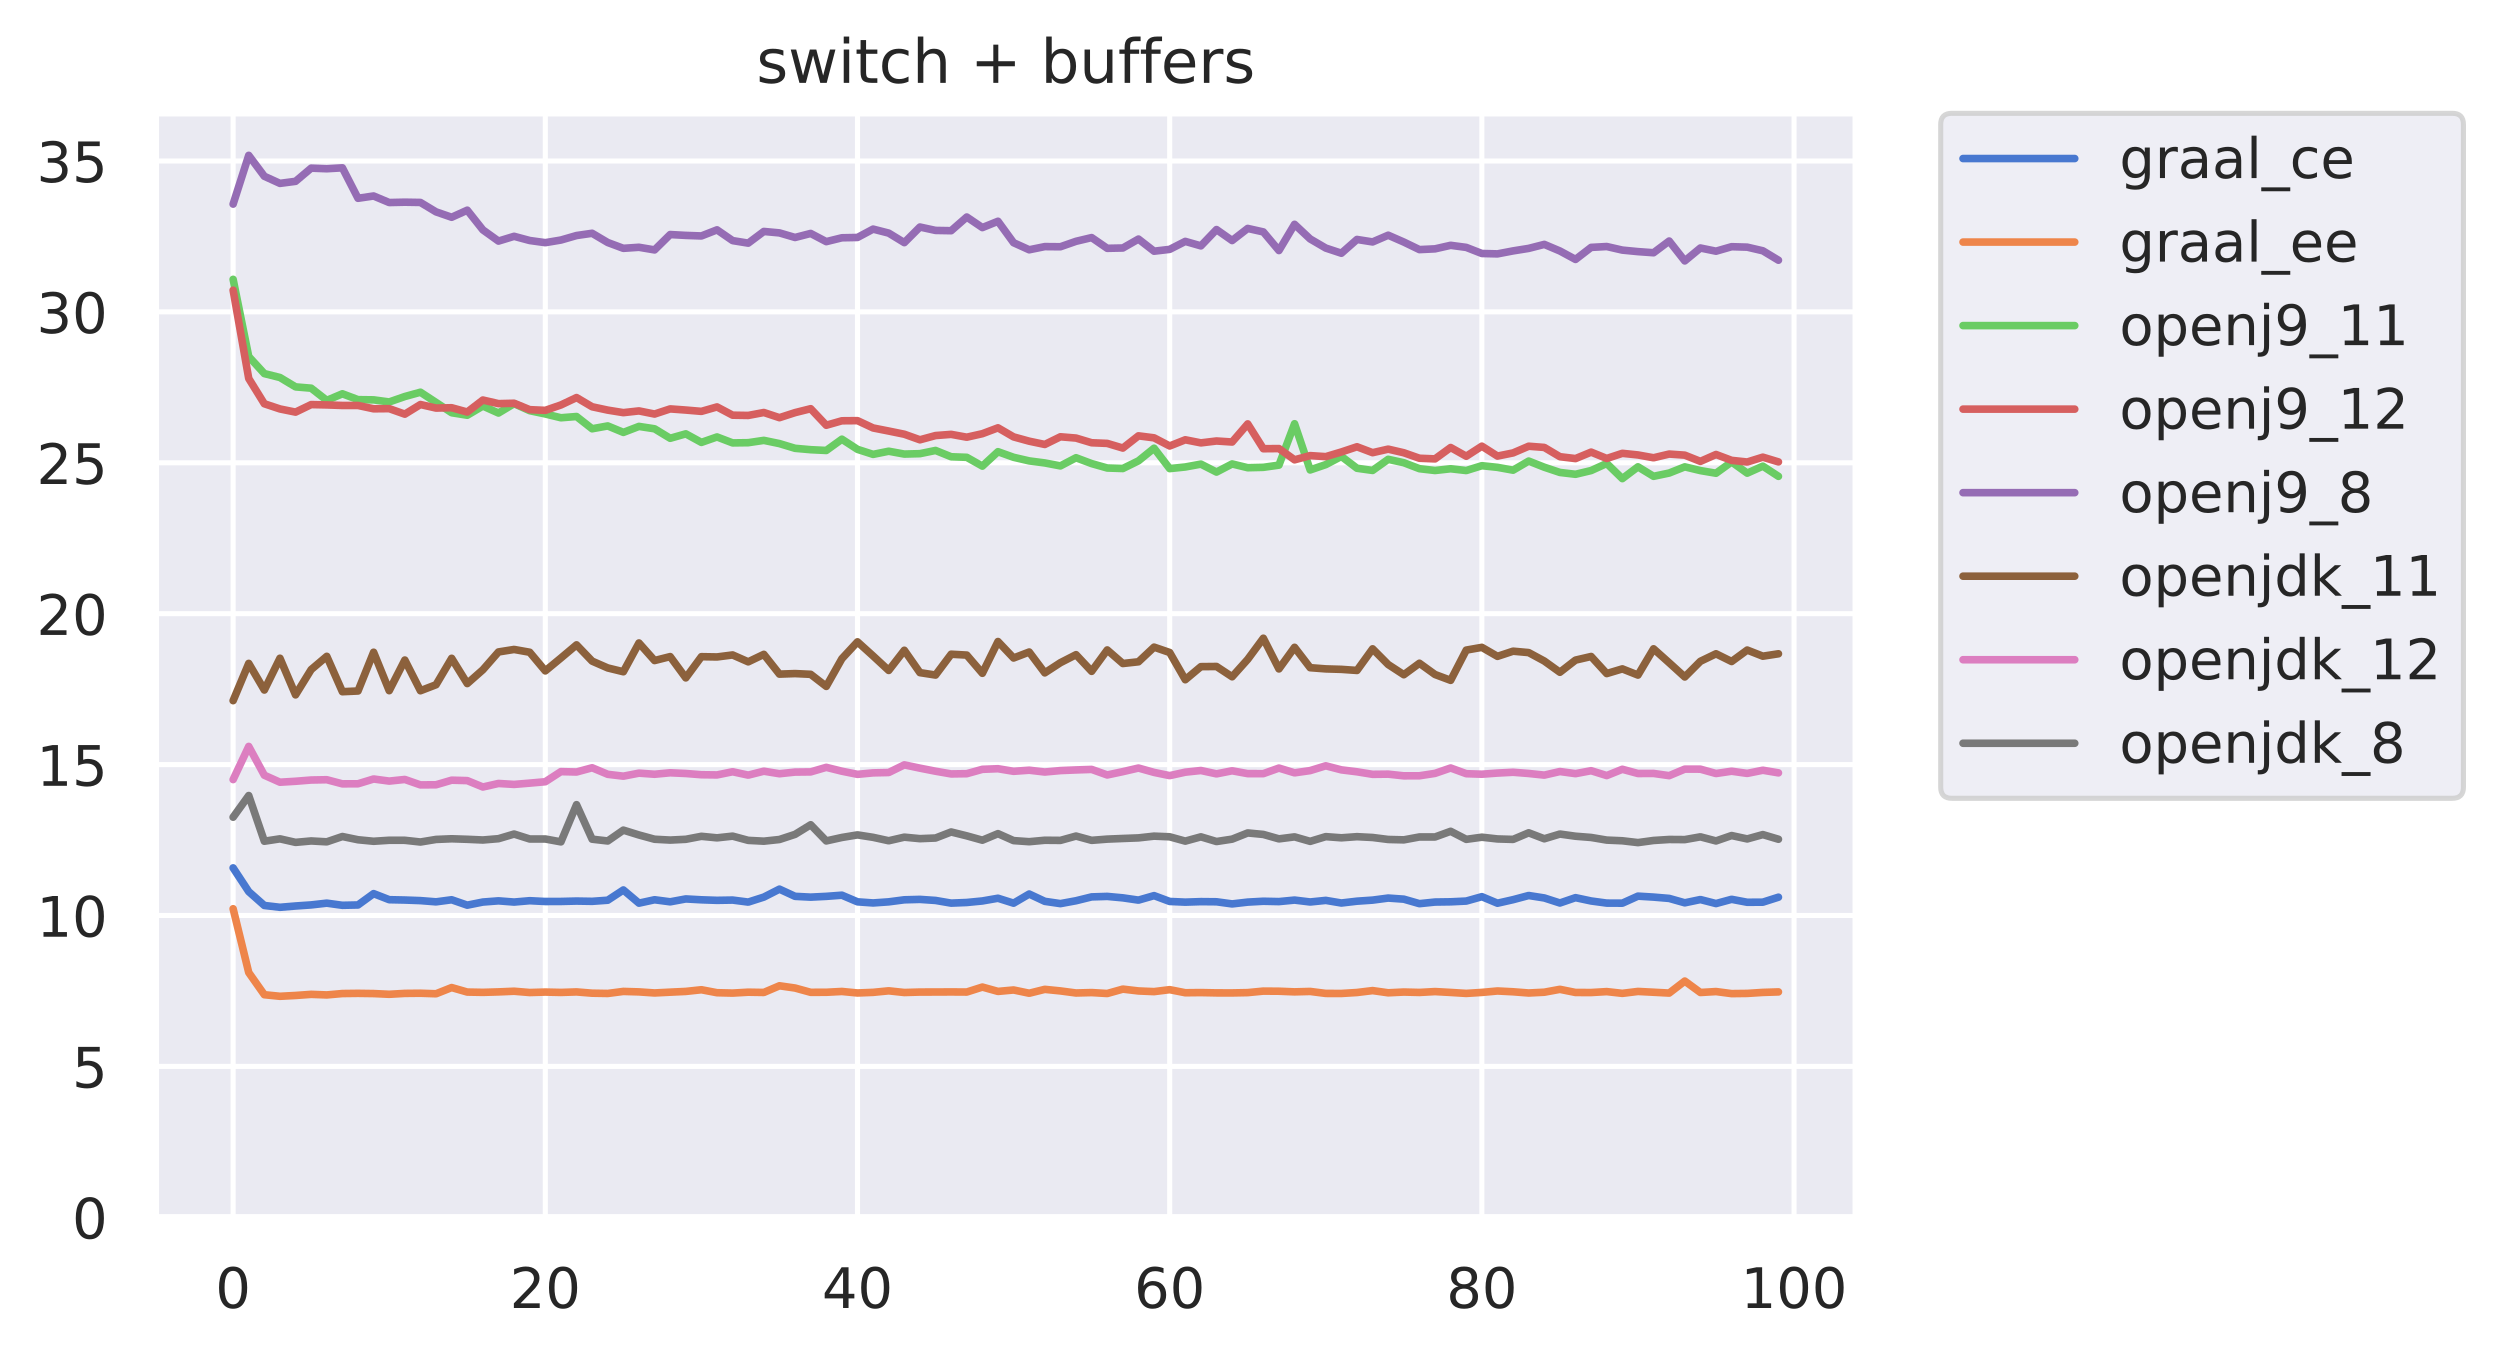 <?xml version="1.0" encoding="utf-8" standalone="no"?>
<!DOCTYPE svg PUBLIC "-//W3C//DTD SVG 1.1//EN"
  "http://www.w3.org/Graphics/SVG/1.1/DTD/svg11.dtd">
<!-- Created with matplotlib (https://matplotlib.org/) -->
<svg height="267.104pt" version="1.1" viewBox="0 0 492.397 267.104" width="492.397pt" xmlns="http://www.w3.org/2000/svg" xmlns:xlink="http://www.w3.org/1999/xlink">
 <defs>
  <style type="text/css">
*{stroke-linecap:butt;stroke-linejoin:round;}
  </style>
 </defs>
 <g id="figure_1">
  <g id="patch_1">
   <path d="M 0 267.104 
L 492.397 267.104 
L 492.397 0 
L 0 0 
z
" style="fill:#ffffff;"/>
  </g>
  <g id="axes_1">
   <g id="patch_2">
    <path d="M 30.698 239.758 
L 365.498 239.758 
L 365.498 22.318 
L 30.698 22.318 
z
" style="fill:#eaeaf2;"/>
   </g>
   <g id="matplotlib.axis_1">
    <g id="xtick_1">
     <g id="line2d_1">
      <path clip-path="url(#p71284e358e)" d="M 45.916 239.758 
L 45.916 22.318 
" style="fill:none;stroke:#ffffff;stroke-linecap:round;"/>
     </g>
     <g id="text_1">
      <!-- 0 -->
      <defs>
       <path d="M 31.781 66.406 
Q 24.172 66.406 20.328 58.906 
Q 16.5 51.422 16.5 36.375 
Q 16.5 21.391 20.328 13.891 
Q 24.172 6.391 31.781 6.391 
Q 39.453 6.391 43.281 13.891 
Q 47.125 21.391 47.125 36.375 
Q 47.125 51.422 43.281 58.906 
Q 39.453 66.406 31.781 66.406 
z
M 31.781 74.219 
Q 44.047 74.219 50.516 64.516 
Q 56.984 54.828 56.984 36.375 
Q 56.984 17.969 50.516 8.266 
Q 44.047 -1.422 31.781 -1.422 
Q 19.531 -1.422 13.062 8.266 
Q 6.594 17.969 6.594 36.375 
Q 6.594 54.828 13.062 64.516 
Q 19.531 74.219 31.781 74.219 
z
" id="DejaVuSans-48"/>
      </defs>
      <g style="fill:#262626;" transform="translate(42.416 257.616)scale(0.11 -0.11)">
       <use xlink:href="#DejaVuSans-48"/>
      </g>
     </g>
    </g>
    <g id="xtick_2">
     <g id="line2d_2">
      <path clip-path="url(#p71284e358e)" d="M 107.403 239.758 
L 107.403 22.318 
" style="fill:none;stroke:#ffffff;stroke-linecap:round;"/>
     </g>
     <g id="text_2">
      <!-- 20 -->
      <defs>
       <path d="M 19.188 8.297 
L 53.609 8.297 
L 53.609 0 
L 7.328 0 
L 7.328 8.297 
Q 12.938 14.109 22.625 23.891 
Q 32.328 33.688 34.812 36.531 
Q 39.547 41.844 41.422 45.531 
Q 43.312 49.219 43.312 52.781 
Q 43.312 58.594 39.234 62.25 
Q 35.156 65.922 28.609 65.922 
Q 23.969 65.922 18.812 64.312 
Q 13.672 62.703 7.812 59.422 
L 7.812 69.391 
Q 13.766 71.781 18.938 73 
Q 24.125 74.219 28.422 74.219 
Q 39.75 74.219 46.484 68.547 
Q 53.219 62.891 53.219 53.422 
Q 53.219 48.922 51.531 44.891 
Q 49.859 40.875 45.406 35.406 
Q 44.188 33.984 37.641 27.219 
Q 31.109 20.453 19.188 8.297 
z
" id="DejaVuSans-50"/>
      </defs>
      <g style="fill:#262626;" transform="translate(100.405 257.616)scale(0.11 -0.11)">
       <use xlink:href="#DejaVuSans-50"/>
       <use x="63.623" xlink:href="#DejaVuSans-48"/>
      </g>
     </g>
    </g>
    <g id="xtick_3">
     <g id="line2d_3">
      <path clip-path="url(#p71284e358e)" d="M 168.891 239.758 
L 168.891 22.318 
" style="fill:none;stroke:#ffffff;stroke-linecap:round;"/>
     </g>
     <g id="text_3">
      <!-- 40 -->
      <defs>
       <path d="M 37.797 64.312 
L 12.891 25.391 
L 37.797 25.391 
z
M 35.203 72.906 
L 47.609 72.906 
L 47.609 25.391 
L 58.016 25.391 
L 58.016 17.188 
L 47.609 17.188 
L 47.609 0 
L 37.797 0 
L 37.797 17.188 
L 4.891 17.188 
L 4.891 26.703 
z
" id="DejaVuSans-52"/>
      </defs>
      <g style="fill:#262626;" transform="translate(161.892 257.616)scale(0.11 -0.11)">
       <use xlink:href="#DejaVuSans-52"/>
       <use x="63.623" xlink:href="#DejaVuSans-48"/>
      </g>
     </g>
    </g>
    <g id="xtick_4">
     <g id="line2d_4">
      <path clip-path="url(#p71284e358e)" d="M 230.378 239.758 
L 230.378 22.318 
" style="fill:none;stroke:#ffffff;stroke-linecap:round;"/>
     </g>
     <g id="text_4">
      <!-- 60 -->
      <defs>
       <path d="M 33.016 40.375 
Q 26.375 40.375 22.484 35.828 
Q 18.609 31.297 18.609 23.391 
Q 18.609 15.531 22.484 10.953 
Q 26.375 6.391 33.016 6.391 
Q 39.656 6.391 43.531 10.953 
Q 47.406 15.531 47.406 23.391 
Q 47.406 31.297 43.531 35.828 
Q 39.656 40.375 33.016 40.375 
z
M 52.594 71.297 
L 52.594 62.312 
Q 48.875 64.062 45.094 64.984 
Q 41.312 65.922 37.594 65.922 
Q 27.828 65.922 22.672 59.328 
Q 17.531 52.734 16.797 39.406 
Q 19.672 43.656 24.016 45.922 
Q 28.375 48.188 33.594 48.188 
Q 44.578 48.188 50.953 41.516 
Q 57.328 34.859 57.328 23.391 
Q 57.328 12.156 50.688 5.359 
Q 44.047 -1.422 33.016 -1.422 
Q 20.359 -1.422 13.672 8.266 
Q 6.984 17.969 6.984 36.375 
Q 6.984 53.656 15.188 63.938 
Q 23.391 74.219 37.203 74.219 
Q 40.922 74.219 44.703 73.484 
Q 48.484 72.75 52.594 71.297 
z
" id="DejaVuSans-54"/>
      </defs>
      <g style="fill:#262626;" transform="translate(223.38 257.616)scale(0.11 -0.11)">
       <use xlink:href="#DejaVuSans-54"/>
       <use x="63.623" xlink:href="#DejaVuSans-48"/>
      </g>
     </g>
    </g>
    <g id="xtick_5">
     <g id="line2d_5">
      <path clip-path="url(#p71284e358e)" d="M 291.866 239.758 
L 291.866 22.318 
" style="fill:none;stroke:#ffffff;stroke-linecap:round;"/>
     </g>
     <g id="text_5">
      <!-- 80 -->
      <defs>
       <path d="M 31.781 34.625 
Q 24.75 34.625 20.719 30.859 
Q 16.703 27.094 16.703 20.516 
Q 16.703 13.922 20.719 10.156 
Q 24.75 6.391 31.781 6.391 
Q 38.812 6.391 42.859 10.172 
Q 46.922 13.969 46.922 20.516 
Q 46.922 27.094 42.891 30.859 
Q 38.875 34.625 31.781 34.625 
z
M 21.922 38.812 
Q 15.578 40.375 12.031 44.719 
Q 8.5 49.078 8.5 55.328 
Q 8.5 64.062 14.719 69.141 
Q 20.953 74.219 31.781 74.219 
Q 42.672 74.219 48.875 69.141 
Q 55.078 64.062 55.078 55.328 
Q 55.078 49.078 51.531 44.719 
Q 48 40.375 41.703 38.812 
Q 48.828 37.156 52.797 32.312 
Q 56.781 27.484 56.781 20.516 
Q 56.781 9.906 50.312 4.234 
Q 43.844 -1.422 31.781 -1.422 
Q 19.734 -1.422 13.25 4.234 
Q 6.781 9.906 6.781 20.516 
Q 6.781 27.484 10.781 32.312 
Q 14.797 37.156 21.922 38.812 
z
M 18.312 54.391 
Q 18.312 48.734 21.844 45.562 
Q 25.391 42.391 31.781 42.391 
Q 38.141 42.391 41.719 45.562 
Q 45.312 48.734 45.312 54.391 
Q 45.312 60.062 41.719 63.234 
Q 38.141 66.406 31.781 66.406 
Q 25.391 66.406 21.844 63.234 
Q 18.312 60.062 18.312 54.391 
z
" id="DejaVuSans-56"/>
      </defs>
      <g style="fill:#262626;" transform="translate(284.867 257.616)scale(0.11 -0.11)">
       <use xlink:href="#DejaVuSans-56"/>
       <use x="63.623" xlink:href="#DejaVuSans-48"/>
      </g>
     </g>
    </g>
    <g id="xtick_6">
     <g id="line2d_6">
      <path clip-path="url(#p71284e358e)" d="M 353.354 239.758 
L 353.354 22.318 
" style="fill:none;stroke:#ffffff;stroke-linecap:round;"/>
     </g>
     <g id="text_6">
      <!-- 100 -->
      <defs>
       <path d="M 12.406 8.297 
L 28.516 8.297 
L 28.516 63.922 
L 10.984 60.406 
L 10.984 69.391 
L 28.422 72.906 
L 38.281 72.906 
L 38.281 8.297 
L 54.391 8.297 
L 54.391 0 
L 12.406 0 
z
" id="DejaVuSans-49"/>
      </defs>
      <g style="fill:#262626;" transform="translate(342.856 257.616)scale(0.11 -0.11)">
       <use xlink:href="#DejaVuSans-49"/>
       <use x="63.623" xlink:href="#DejaVuSans-48"/>
       <use x="127.246" xlink:href="#DejaVuSans-48"/>
      </g>
     </g>
    </g>
   </g>
   <g id="matplotlib.axis_2">
    <g id="ytick_1">
     <g id="line2d_7">
      <path clip-path="url(#p71284e358e)" d="M 30.698 239.758 
L 365.498 239.758 
" style="fill:none;stroke:#ffffff;stroke-linecap:round;"/>
     </g>
     <g id="text_7">
      <!-- 0 -->
      <g style="fill:#262626;" transform="translate(14.199 243.937)scale(0.11 -0.11)">
       <use xlink:href="#DejaVuSans-48"/>
      </g>
     </g>
    </g>
    <g id="ytick_2">
     <g id="line2d_8">
      <path clip-path="url(#p71284e358e)" d="M 30.698 210.036 
L 365.498 210.036 
" style="fill:none;stroke:#ffffff;stroke-linecap:round;"/>
     </g>
     <g id="text_8">
      <!-- 5 -->
      <defs>
       <path d="M 10.797 72.906 
L 49.516 72.906 
L 49.516 64.594 
L 19.828 64.594 
L 19.828 46.734 
Q 21.969 47.469 24.109 47.828 
Q 26.266 48.188 28.422 48.188 
Q 40.625 48.188 47.75 41.5 
Q 54.891 34.812 54.891 23.391 
Q 54.891 11.625 47.562 5.094 
Q 40.234 -1.422 26.906 -1.422 
Q 22.312 -1.422 17.547 -0.641 
Q 12.797 0.141 7.719 1.703 
L 7.719 11.625 
Q 12.109 9.234 16.797 8.062 
Q 21.484 6.891 26.703 6.891 
Q 35.156 6.891 40.078 11.328 
Q 45.016 15.766 45.016 23.391 
Q 45.016 31 40.078 35.438 
Q 35.156 39.891 26.703 39.891 
Q 22.75 39.891 18.812 39.016 
Q 14.891 38.141 10.797 36.281 
z
" id="DejaVuSans-53"/>
      </defs>
      <g style="fill:#262626;" transform="translate(14.199 214.215)scale(0.11 -0.11)">
       <use xlink:href="#DejaVuSans-53"/>
      </g>
     </g>
    </g>
    <g id="ytick_3">
     <g id="line2d_9">
      <path clip-path="url(#p71284e358e)" d="M 30.698 180.314 
L 365.498 180.314 
" style="fill:none;stroke:#ffffff;stroke-linecap:round;"/>
     </g>
     <g id="text_9">
      <!-- 10 -->
      <g style="fill:#262626;" transform="translate(7.2 184.493)scale(0.11 -0.11)">
       <use xlink:href="#DejaVuSans-49"/>
       <use x="63.623" xlink:href="#DejaVuSans-48"/>
      </g>
     </g>
    </g>
    <g id="ytick_4">
     <g id="line2d_10">
      <path clip-path="url(#p71284e358e)" d="M 30.698 150.592 
L 365.498 150.592 
" style="fill:none;stroke:#ffffff;stroke-linecap:round;"/>
     </g>
     <g id="text_10">
      <!-- 15 -->
      <g style="fill:#262626;" transform="translate(7.2 154.772)scale(0.11 -0.11)">
       <use xlink:href="#DejaVuSans-49"/>
       <use x="63.623" xlink:href="#DejaVuSans-53"/>
      </g>
     </g>
    </g>
    <g id="ytick_5">
     <g id="line2d_11">
      <path clip-path="url(#p71284e358e)" d="M 30.698 120.871 
L 365.498 120.871 
" style="fill:none;stroke:#ffffff;stroke-linecap:round;"/>
     </g>
     <g id="text_11">
      <!-- 20 -->
      <g style="fill:#262626;" transform="translate(7.2 125.05)scale(0.11 -0.11)">
       <use xlink:href="#DejaVuSans-50"/>
       <use x="63.623" xlink:href="#DejaVuSans-48"/>
      </g>
     </g>
    </g>
    <g id="ytick_6">
     <g id="line2d_12">
      <path clip-path="url(#p71284e358e)" d="M 30.698 91.149 
L 365.498 91.149 
" style="fill:none;stroke:#ffffff;stroke-linecap:round;"/>
     </g>
     <g id="text_12">
      <!-- 25 -->
      <g style="fill:#262626;" transform="translate(7.2 95.328)scale(0.11 -0.11)">
       <use xlink:href="#DejaVuSans-50"/>
       <use x="63.623" xlink:href="#DejaVuSans-53"/>
      </g>
     </g>
    </g>
    <g id="ytick_7">
     <g id="line2d_13">
      <path clip-path="url(#p71284e358e)" d="M 30.698 61.427 
L 365.498 61.427 
" style="fill:none;stroke:#ffffff;stroke-linecap:round;"/>
     </g>
     <g id="text_13">
      <!-- 30 -->
      <defs>
       <path d="M 40.578 39.312 
Q 47.656 37.797 51.625 33 
Q 55.609 28.219 55.609 21.188 
Q 55.609 10.406 48.188 4.484 
Q 40.766 -1.422 27.094 -1.422 
Q 22.516 -1.422 17.656 -0.516 
Q 12.797 0.391 7.625 2.203 
L 7.625 11.719 
Q 11.719 9.328 16.594 8.109 
Q 21.484 6.891 26.812 6.891 
Q 36.078 6.891 40.938 10.547 
Q 45.797 14.203 45.797 21.188 
Q 45.797 27.641 41.281 31.266 
Q 36.766 34.906 28.719 34.906 
L 20.219 34.906 
L 20.219 43.016 
L 29.109 43.016 
Q 36.375 43.016 40.234 45.922 
Q 44.094 48.828 44.094 54.297 
Q 44.094 59.906 40.109 62.906 
Q 36.141 65.922 28.719 65.922 
Q 24.656 65.922 20.016 65.031 
Q 15.375 64.156 9.812 62.312 
L 9.812 71.094 
Q 15.438 72.656 20.344 73.438 
Q 25.25 74.219 29.594 74.219 
Q 40.828 74.219 47.359 69.109 
Q 53.906 64.016 53.906 55.328 
Q 53.906 49.266 50.438 45.094 
Q 46.969 40.922 40.578 39.312 
z
" id="DejaVuSans-51"/>
      </defs>
      <g style="fill:#262626;" transform="translate(7.2 65.606)scale(0.11 -0.11)">
       <use xlink:href="#DejaVuSans-51"/>
       <use x="63.623" xlink:href="#DejaVuSans-48"/>
      </g>
     </g>
    </g>
    <g id="ytick_8">
     <g id="line2d_14">
      <path clip-path="url(#p71284e358e)" d="M 30.698 31.705 
L 365.498 31.705 
" style="fill:none;stroke:#ffffff;stroke-linecap:round;"/>
     </g>
     <g id="text_14">
      <!-- 35 -->
      <g style="fill:#262626;" transform="translate(7.2 35.884)scale(0.11 -0.11)">
       <use xlink:href="#DejaVuSans-51"/>
       <use x="63.623" xlink:href="#DejaVuSans-53"/>
      </g>
     </g>
    </g>
   </g>
   <g id="line2d_15">
    <path clip-path="url(#p71284e358e)" d="M 45.916 170.94 
L 48.99 175.613 
L 52.064 178.339 
L 55.139 178.701 
L 58.213 178.443 
L 61.288 178.231 
L 64.362 177.883 
L 67.436 178.308 
L 70.511 178.24 
L 73.585 176.008 
L 76.659 177.203 
L 79.734 177.27 
L 82.808 177.383 
L 85.883 177.626 
L 88.957 177.217 
L 92.031 178.28 
L 95.106 177.665 
L 98.18 177.431 
L 101.255 177.668 
L 104.329 177.402 
L 107.403 177.559 
L 110.478 177.548 
L 113.552 177.472 
L 116.626 177.526 
L 119.701 177.305 
L 122.775 175.287 
L 125.85 177.884 
L 128.924 177.216 
L 131.998 177.62 
L 135.073 177.052 
L 138.147 177.224 
L 141.221 177.33 
L 144.296 177.277 
L 147.37 177.674 
L 150.445 176.69 
L 153.519 175.124 
L 156.593 176.542 
L 159.668 176.699 
L 162.742 176.546 
L 165.817 176.315 
L 168.891 177.624 
L 171.965 177.843 
L 175.04 177.627 
L 178.114 177.224 
L 181.188 177.141 
L 184.263 177.351 
L 187.337 177.878 
L 190.412 177.753 
L 193.486 177.452 
L 196.56 176.916 
L 199.635 177.888 
L 202.709 176.086 
L 205.783 177.526 
L 208.858 177.975 
L 211.932 177.41 
L 215.007 176.651 
L 218.081 176.554 
L 221.155 176.84 
L 224.23 177.286 
L 227.304 176.403 
L 230.378 177.549 
L 233.453 177.685 
L 236.527 177.584 
L 239.602 177.614 
L 242.676 178.033 
L 245.75 177.678 
L 248.825 177.508 
L 251.899 177.576 
L 254.974 177.28 
L 258.048 177.652 
L 261.122 177.339 
L 264.197 177.856 
L 267.271 177.496 
L 270.345 177.285 
L 273.42 176.881 
L 276.494 177.098 
L 279.569 177.983 
L 282.643 177.666 
L 285.717 177.62 
L 288.792 177.472 
L 291.866 176.61 
L 294.94 177.897 
L 298.015 177.198 
L 301.089 176.38 
L 304.164 176.861 
L 307.238 177.853 
L 310.312 176.803 
L 313.387 177.456 
L 316.461 177.873 
L 319.536 177.889 
L 322.61 176.502 
L 325.684 176.691 
L 328.759 176.95 
L 331.833 177.818 
L 334.907 177.176 
L 337.982 177.964 
L 341.056 177.128 
L 344.131 177.711 
L 347.205 177.69 
L 350.279 176.711 
" style="fill:none;stroke:#4878d0;stroke-linecap:round;stroke-width:1.5;"/>
   </g>
   <g id="line2d_16">
    <path clip-path="url(#p71284e358e)" d="M 45.916 178.99 
L 48.99 191.553 
L 52.064 195.919 
L 55.139 196.228 
L 58.213 196.066 
L 61.288 195.845 
L 64.362 195.96 
L 67.436 195.686 
L 70.511 195.647 
L 73.585 195.692 
L 76.659 195.834 
L 79.734 195.658 
L 82.808 195.626 
L 85.883 195.73 
L 88.957 194.51 
L 92.031 195.394 
L 95.106 195.453 
L 98.18 195.362 
L 101.255 195.232 
L 104.329 195.486 
L 107.403 195.396 
L 110.478 195.468 
L 113.552 195.367 
L 116.626 195.616 
L 119.701 195.67 
L 122.775 195.269 
L 125.85 195.361 
L 128.924 195.571 
L 131.998 195.415 
L 135.073 195.27 
L 138.147 194.939 
L 141.221 195.523 
L 144.296 195.597 
L 147.37 195.42 
L 150.445 195.472 
L 153.519 194.16 
L 156.593 194.601 
L 159.668 195.446 
L 162.742 195.437 
L 165.817 195.277 
L 168.891 195.575 
L 171.965 195.454 
L 175.04 195.152 
L 178.114 195.483 
L 181.188 195.394 
L 184.263 195.386 
L 187.337 195.371 
L 190.412 195.39 
L 193.486 194.411 
L 196.56 195.267 
L 199.635 194.985 
L 202.709 195.626 
L 205.783 194.861 
L 208.858 195.171 
L 211.932 195.578 
L 215.007 195.496 
L 218.081 195.679 
L 221.155 194.815 
L 224.23 195.177 
L 227.304 195.308 
L 230.378 194.923 
L 233.453 195.53 
L 236.527 195.496 
L 239.602 195.559 
L 242.676 195.566 
L 245.75 195.505 
L 248.825 195.207 
L 251.899 195.231 
L 254.974 195.355 
L 258.048 195.272 
L 261.122 195.663 
L 264.197 195.671 
L 267.271 195.482 
L 270.345 195.107 
L 273.42 195.54 
L 276.494 195.391 
L 279.569 195.469 
L 282.643 195.299 
L 285.717 195.47 
L 288.792 195.66 
L 291.866 195.464 
L 294.94 195.182 
L 298.015 195.339 
L 301.089 195.579 
L 304.164 195.425 
L 307.238 194.858 
L 310.312 195.476 
L 313.387 195.487 
L 316.461 195.306 
L 319.536 195.65 
L 322.61 195.272 
L 325.684 195.43 
L 328.759 195.594 
L 331.833 193.233 
L 334.907 195.48 
L 337.982 195.296 
L 341.056 195.7 
L 344.131 195.662 
L 347.205 195.464 
L 350.279 195.364 
" style="fill:none;stroke:#ee854a;stroke-linecap:round;stroke-width:1.5;"/>
   </g>
   <g id="line2d_17">
    <path clip-path="url(#p71284e358e)" d="M 45.916 55.021 
L 48.99 70.229 
L 52.064 73.584 
L 55.139 74.353 
L 58.213 76.199 
L 61.288 76.457 
L 64.362 78.86 
L 67.436 77.561 
L 70.511 78.716 
L 73.585 78.756 
L 76.659 79.169 
L 79.734 78.101 
L 82.808 77.251 
L 85.883 79.264 
L 88.957 81.294 
L 92.031 81.784 
L 95.106 79.971 
L 98.18 81.349 
L 101.255 79.5 
L 104.329 80.888 
L 107.403 81.536 
L 110.478 82.282 
L 113.552 82.037 
L 116.626 84.449 
L 119.701 83.891 
L 122.775 85.165 
L 125.85 83.985 
L 128.924 84.456 
L 131.998 86.323 
L 135.073 85.449 
L 138.147 87.134 
L 141.221 86.062 
L 144.296 87.234 
L 147.37 87.192 
L 150.445 86.735 
L 153.519 87.37 
L 156.593 88.299 
L 159.668 88.571 
L 162.742 88.722 
L 165.817 86.504 
L 168.891 88.504 
L 171.965 89.493 
L 175.04 88.873 
L 178.114 89.434 
L 181.188 89.352 
L 184.263 88.722 
L 187.337 89.963 
L 190.412 90.075 
L 193.486 91.805 
L 196.56 88.967 
L 199.635 90.069 
L 202.709 90.779 
L 205.783 91.181 
L 208.858 91.764 
L 211.932 90.156 
L 215.007 91.309 
L 218.081 92.18 
L 221.155 92.279 
L 224.23 90.768 
L 227.304 88.281 
L 230.378 92.297 
L 233.453 91.975 
L 236.527 91.413 
L 239.602 92.978 
L 242.676 91.375 
L 245.75 92.123 
L 248.825 92.046 
L 251.899 91.608 
L 254.974 83.461 
L 258.048 92.56 
L 261.122 91.508 
L 264.197 89.892 
L 267.271 92.227 
L 270.345 92.657 
L 273.42 90.467 
L 276.494 91.137 
L 279.569 92.314 
L 282.643 92.669 
L 285.717 92.327 
L 288.792 92.677 
L 291.866 91.724 
L 294.94 92.049 
L 298.015 92.605 
L 301.089 90.812 
L 304.164 92.024 
L 307.238 93.052 
L 310.312 93.416 
L 313.387 92.68 
L 316.461 91.284 
L 319.536 94.266 
L 322.61 91.945 
L 325.684 93.815 
L 328.759 93.169 
L 331.833 91.951 
L 334.907 92.686 
L 337.982 93.209 
L 341.056 90.985 
L 344.131 93.191 
L 347.205 91.812 
L 350.279 93.818 
" style="fill:none;stroke:#6acc64;stroke-linecap:round;stroke-width:1.5;"/>
   </g>
   <g id="line2d_18">
    <path clip-path="url(#p71284e358e)" d="M 45.916 57.157 
L 48.99 74.552 
L 52.064 79.525 
L 55.139 80.546 
L 58.213 81.172 
L 61.288 79.685 
L 64.362 79.753 
L 67.436 79.86 
L 70.511 79.86 
L 73.585 80.517 
L 76.659 80.486 
L 79.734 81.572 
L 82.808 79.675 
L 85.883 80.374 
L 88.957 80.308 
L 92.031 81.153 
L 95.106 78.791 
L 98.18 79.5 
L 101.255 79.424 
L 104.329 80.687 
L 107.403 80.825 
L 110.478 79.761 
L 113.552 78.304 
L 116.626 80.118 
L 119.701 80.777 
L 122.775 81.272 
L 125.85 80.932 
L 128.924 81.55 
L 131.998 80.536 
L 135.073 80.762 
L 138.147 81.024 
L 141.221 80.147 
L 144.296 81.773 
L 147.37 81.825 
L 150.445 81.246 
L 153.519 82.264 
L 156.593 81.27 
L 159.668 80.499 
L 162.742 83.755 
L 165.817 82.878 
L 168.891 82.85 
L 171.965 84.291 
L 175.04 84.898 
L 178.114 85.525 
L 181.188 86.622 
L 184.263 85.787 
L 187.337 85.551 
L 190.412 86.111 
L 193.486 85.42 
L 196.56 84.264 
L 199.635 86.05 
L 202.709 86.896 
L 205.783 87.54 
L 208.858 86.029 
L 211.932 86.281 
L 215.007 87.204 
L 218.081 87.332 
L 221.155 88.25 
L 224.23 85.843 
L 227.304 86.236 
L 230.378 87.84 
L 233.453 86.621 
L 236.527 87.228 
L 239.602 86.857 
L 242.676 87.058 
L 245.75 83.492 
L 248.825 88.38 
L 251.899 88.351 
L 254.974 90.566 
L 258.048 89.737 
L 261.122 89.939 
L 264.197 89.019 
L 267.271 87.995 
L 270.345 89.159 
L 273.42 88.461 
L 276.494 89.176 
L 279.569 90.256 
L 282.643 90.381 
L 285.717 88.142 
L 288.792 89.86 
L 291.866 87.877 
L 294.94 89.829 
L 298.015 89.206 
L 301.089 87.887 
L 304.164 88.126 
L 307.238 89.952 
L 310.312 90.322 
L 313.387 89.05 
L 316.461 90.302 
L 319.536 89.286 
L 322.61 89.606 
L 325.684 90.16 
L 328.759 89.43 
L 331.833 89.646 
L 334.907 90.872 
L 337.982 89.517 
L 341.056 90.67 
L 344.131 90.997 
L 347.205 90.042 
L 350.279 90.974 
" style="fill:none;stroke:#d65f5f;stroke-linecap:round;stroke-width:1.5;"/>
   </g>
   <g id="line2d_19">
    <path clip-path="url(#p71284e358e)" d="M 45.916 40.2 
L 48.99 30.6 
L 52.064 34.719 
L 55.139 36.118 
L 58.213 35.714 
L 61.288 33.117 
L 64.362 33.235 
L 67.436 33.055 
L 70.511 39.054 
L 73.585 38.603 
L 76.659 39.892 
L 79.734 39.822 
L 82.808 39.875 
L 85.883 41.729 
L 88.957 42.79 
L 92.031 41.399 
L 95.106 45.277 
L 98.18 47.485 
L 101.255 46.545 
L 104.329 47.37 
L 107.403 47.795 
L 110.478 47.278 
L 113.552 46.391 
L 116.626 45.945 
L 119.701 47.765 
L 122.775 48.911 
L 125.85 48.703 
L 128.924 49.222 
L 131.998 46.195 
L 135.073 46.364 
L 138.147 46.472 
L 141.221 45.272 
L 144.296 47.391 
L 147.37 47.889 
L 150.445 45.586 
L 153.519 45.871 
L 156.593 46.772 
L 159.668 45.978 
L 162.742 47.592 
L 165.817 46.834 
L 168.891 46.771 
L 171.965 45.124 
L 175.04 45.912 
L 178.114 47.789 
L 181.188 44.716 
L 184.263 45.383 
L 187.337 45.438 
L 190.412 42.746 
L 193.486 44.824 
L 196.56 43.582 
L 199.635 47.805 
L 202.709 49.197 
L 205.783 48.571 
L 208.858 48.6 
L 211.932 47.528 
L 215.007 46.796 
L 218.081 48.909 
L 221.155 48.844 
L 224.23 47.087 
L 227.304 49.476 
L 230.378 49.115 
L 233.453 47.545 
L 236.527 48.425 
L 239.602 45.216 
L 242.676 47.377 
L 245.75 44.992 
L 248.825 45.68 
L 251.899 49.345 
L 254.974 44.184 
L 258.048 47.065 
L 261.122 48.859 
L 264.197 49.876 
L 267.271 47.165 
L 270.345 47.651 
L 273.42 46.328 
L 276.494 47.675 
L 279.569 49.161 
L 282.643 49.013 
L 285.717 48.316 
L 288.792 48.727 
L 291.866 49.927 
L 294.94 50.004 
L 298.015 49.416 
L 301.089 48.923 
L 304.164 48.135 
L 307.238 49.435 
L 310.312 51.097 
L 313.387 48.725 
L 316.461 48.556 
L 319.536 49.26 
L 322.61 49.558 
L 325.684 49.78 
L 328.759 47.475 
L 331.833 51.387 
L 334.907 48.846 
L 337.982 49.475 
L 341.056 48.589 
L 344.131 48.679 
L 347.205 49.394 
L 350.279 51.249 
" style="fill:none;stroke:#956cb4;stroke-linecap:round;stroke-width:1.5;"/>
   </g>
   <g id="line2d_20">
    <path clip-path="url(#p71284e358e)" d="M 45.916 138 
L 48.99 130.663 
L 52.064 135.905 
L 55.139 129.649 
L 58.213 136.859 
L 61.288 131.876 
L 64.362 129.273 
L 67.436 136.237 
L 70.511 136.097 
L 73.585 128.466 
L 76.659 136.032 
L 79.734 130.005 
L 82.808 136.046 
L 85.883 134.863 
L 88.957 129.661 
L 92.031 134.632 
L 95.106 131.92 
L 98.18 128.407 
L 101.255 127.916 
L 104.329 128.465 
L 107.403 132.138 
L 110.478 129.6 
L 113.552 127.013 
L 116.626 130.214 
L 119.701 131.558 
L 122.775 132.306 
L 125.85 126.642 
L 128.924 130.099 
L 131.998 129.325 
L 135.073 133.513 
L 138.147 129.339 
L 141.221 129.393 
L 144.296 128.998 
L 147.37 130.354 
L 150.445 128.882 
L 153.519 132.774 
L 156.593 132.667 
L 159.668 132.813 
L 162.742 135.189 
L 165.817 129.736 
L 168.891 126.418 
L 171.965 129.196 
L 175.04 132.046 
L 178.114 128.08 
L 181.188 132.482 
L 184.263 132.957 
L 187.337 128.853 
L 190.412 129.025 
L 193.486 132.609 
L 196.56 126.359 
L 199.635 129.597 
L 202.709 128.422 
L 205.783 132.526 
L 208.858 130.522 
L 211.932 128.947 
L 215.007 132.223 
L 218.081 128.016 
L 221.155 130.684 
L 224.23 130.345 
L 227.304 127.459 
L 230.378 128.515 
L 233.453 133.875 
L 236.527 131.302 
L 239.602 131.269 
L 242.676 133.296 
L 245.75 129.865 
L 248.825 125.707 
L 251.899 131.747 
L 254.974 127.498 
L 258.048 131.508 
L 261.122 131.743 
L 264.197 131.835 
L 267.271 132.049 
L 270.345 127.795 
L 273.42 130.888 
L 276.494 132.892 
L 279.569 130.632 
L 282.643 132.85 
L 285.717 133.997 
L 288.792 128.044 
L 291.866 127.501 
L 294.94 129.275 
L 298.015 128.257 
L 301.089 128.533 
L 304.164 130.198 
L 307.238 132.407 
L 310.312 130.014 
L 313.387 129.303 
L 316.461 132.665 
L 319.536 131.742 
L 322.61 132.962 
L 325.684 127.791 
L 328.759 130.538 
L 331.833 133.333 
L 334.907 130.25 
L 337.982 128.768 
L 341.056 130.29 
L 344.131 128.035 
L 347.205 129.243 
L 350.279 128.768 
" style="fill:none;stroke:#8c613c;stroke-linecap:round;stroke-width:1.5;"/>
   </g>
   <g id="line2d_21">
    <path clip-path="url(#p71284e358e)" d="M 45.916 153.544 
L 48.99 147.016 
L 52.064 152.687 
L 55.139 154.063 
L 58.213 153.879 
L 61.288 153.632 
L 64.362 153.573 
L 67.436 154.386 
L 70.511 154.371 
L 73.585 153.43 
L 76.659 153.845 
L 79.734 153.52 
L 82.808 154.592 
L 85.883 154.567 
L 88.957 153.664 
L 92.031 153.748 
L 95.106 155.008 
L 98.18 154.31 
L 101.255 154.497 
L 104.329 154.243 
L 107.403 153.97 
L 110.478 151.978 
L 113.552 152.053 
L 116.626 151.219 
L 119.701 152.508 
L 122.775 152.874 
L 125.85 152.279 
L 128.924 152.496 
L 131.998 152.207 
L 135.073 152.347 
L 138.147 152.59 
L 141.221 152.63 
L 144.296 152.005 
L 147.37 152.668 
L 150.445 151.895 
L 153.519 152.394 
L 156.593 152.069 
L 159.668 152.034 
L 162.742 151.134 
L 165.817 151.897 
L 168.891 152.514 
L 171.965 152.224 
L 175.04 152.153 
L 178.114 150.646 
L 181.188 151.295 
L 184.263 151.899 
L 187.337 152.432 
L 190.412 152.385 
L 193.486 151.525 
L 196.56 151.406 
L 199.635 151.917 
L 202.709 151.699 
L 205.783 152.057 
L 208.858 151.773 
L 211.932 151.645 
L 215.007 151.542 
L 218.081 152.637 
L 221.155 151.984 
L 224.23 151.272 
L 227.304 152.132 
L 230.378 152.768 
L 233.453 152.087 
L 236.527 151.758 
L 239.602 152.42 
L 242.676 151.814 
L 245.75 152.374 
L 248.825 152.377 
L 251.899 151.278 
L 254.974 152.215 
L 258.048 151.776 
L 261.122 150.831 
L 264.197 151.632 
L 267.271 152.013 
L 270.345 152.512 
L 273.42 152.475 
L 276.494 152.808 
L 279.569 152.796 
L 282.643 152.324 
L 285.717 151.261 
L 288.792 152.387 
L 291.866 152.488 
L 294.94 152.262 
L 298.015 152.102 
L 301.089 152.344 
L 304.164 152.666 
L 307.238 151.96 
L 310.312 152.377 
L 313.387 151.799 
L 316.461 152.756 
L 319.536 151.517 
L 322.61 152.35 
L 325.684 152.335 
L 328.759 152.773 
L 331.833 151.486 
L 334.907 151.494 
L 337.982 152.351 
L 341.056 151.899 
L 344.131 152.328 
L 347.205 151.705 
L 350.279 152.222 
" style="fill:none;stroke:#dc7ec0;stroke-linecap:round;stroke-width:1.5;"/>
   </g>
   <g id="line2d_22">
    <path clip-path="url(#p71284e358e)" d="M 45.916 160.952 
L 48.99 156.691 
L 52.064 165.686 
L 55.139 165.217 
L 58.213 165.913 
L 61.288 165.632 
L 64.362 165.806 
L 67.436 164.761 
L 70.511 165.397 
L 73.585 165.697 
L 76.659 165.498 
L 79.734 165.503 
L 82.808 165.842 
L 85.883 165.333 
L 88.957 165.204 
L 92.031 165.307 
L 95.106 165.444 
L 98.18 165.187 
L 101.255 164.274 
L 104.329 165.246 
L 107.403 165.247 
L 110.478 165.812 
L 113.552 158.491 
L 116.626 165.283 
L 119.701 165.637 
L 122.775 163.502 
L 125.85 164.456 
L 128.924 165.296 
L 131.998 165.459 
L 135.073 165.308 
L 138.147 164.719 
L 141.221 165.02 
L 144.296 164.685 
L 147.37 165.518 
L 150.445 165.678 
L 153.519 165.347 
L 156.593 164.338 
L 159.668 162.443 
L 162.742 165.626 
L 165.817 164.947 
L 168.891 164.44 
L 171.965 164.921 
L 175.04 165.594 
L 178.114 164.887 
L 181.188 165.181 
L 184.263 165.055 
L 187.337 163.865 
L 190.412 164.628 
L 193.486 165.483 
L 196.56 164.196 
L 199.635 165.565 
L 202.709 165.779 
L 205.783 165.495 
L 208.858 165.522 
L 211.932 164.671 
L 215.007 165.512 
L 218.081 165.272 
L 221.155 165.146 
L 224.23 165.029 
L 227.304 164.686 
L 230.378 164.816 
L 233.453 165.666 
L 236.527 164.823 
L 239.602 165.746 
L 242.676 165.277 
L 245.75 164.056 
L 248.825 164.349 
L 251.899 165.223 
L 254.974 164.83 
L 258.048 165.713 
L 261.122 164.782 
L 264.197 165.012 
L 267.271 164.79 
L 270.345 164.951 
L 273.42 165.341 
L 276.494 165.417 
L 279.569 164.847 
L 282.643 164.85 
L 285.717 163.733 
L 288.792 165.317 
L 291.866 164.894 
L 294.94 165.238 
L 298.015 165.328 
L 301.089 164.028 
L 304.164 165.204 
L 307.238 164.274 
L 310.312 164.702 
L 313.387 164.946 
L 316.461 165.464 
L 319.536 165.598 
L 322.61 165.957 
L 325.684 165.538 
L 328.759 165.342 
L 331.833 165.366 
L 334.907 164.822 
L 337.982 165.631 
L 341.056 164.569 
L 344.131 165.235 
L 347.205 164.381 
L 350.279 165.295 
" style="fill:none;stroke:#797979;stroke-linecap:round;stroke-width:1.5;"/>
   </g>
   <g id="patch_3">
    <path d="M 30.698 239.758 
L 30.698 22.318 
" style="fill:none;stroke:#ffffff;stroke-linecap:square;stroke-linejoin:miter;stroke-width:1.25;"/>
   </g>
   <g id="patch_4">
    <path d="M 365.498 239.758 
L 365.498 22.318 
" style="fill:none;stroke:#ffffff;stroke-linecap:square;stroke-linejoin:miter;stroke-width:1.25;"/>
   </g>
   <g id="patch_5">
    <path d="M 30.698 239.758 
L 365.498 239.758 
" style="fill:none;stroke:#ffffff;stroke-linecap:square;stroke-linejoin:miter;stroke-width:1.25;"/>
   </g>
   <g id="patch_6">
    <path d="M 30.698 22.318 
L 365.498 22.318 
" style="fill:none;stroke:#ffffff;stroke-linecap:square;stroke-linejoin:miter;stroke-width:1.25;"/>
   </g>
   <g id="text_15">
    <!-- switch + buffers -->
    <defs>
     <path d="M 44.281 53.078 
L 44.281 44.578 
Q 40.484 46.531 36.375 47.5 
Q 32.281 48.484 27.875 48.484 
Q 21.188 48.484 17.844 46.438 
Q 14.5 44.391 14.5 40.281 
Q 14.5 37.156 16.891 35.375 
Q 19.281 33.594 26.516 31.984 
L 29.594 31.297 
Q 39.156 29.25 43.188 25.516 
Q 47.219 21.781 47.219 15.094 
Q 47.219 7.469 41.188 3.016 
Q 35.156 -1.422 24.609 -1.422 
Q 20.219 -1.422 15.453 -0.562 
Q 10.688 0.297 5.422 2 
L 5.422 11.281 
Q 10.406 8.688 15.234 7.391 
Q 20.062 6.109 24.812 6.109 
Q 31.156 6.109 34.562 8.281 
Q 37.984 10.453 37.984 14.406 
Q 37.984 18.062 35.516 20.016 
Q 33.062 21.969 24.703 23.781 
L 21.578 24.516 
Q 13.234 26.266 9.516 29.906 
Q 5.812 33.547 5.812 39.891 
Q 5.812 47.609 11.281 51.797 
Q 16.75 56 26.812 56 
Q 31.781 56 36.172 55.266 
Q 40.578 54.547 44.281 53.078 
z
" id="DejaVuSans-115"/>
     <path d="M 4.203 54.688 
L 13.188 54.688 
L 24.422 12.016 
L 35.594 54.688 
L 46.188 54.688 
L 57.422 12.016 
L 68.609 54.688 
L 77.594 54.688 
L 63.281 0 
L 52.688 0 
L 40.922 44.828 
L 29.109 0 
L 18.5 0 
z
" id="DejaVuSans-119"/>
     <path d="M 9.422 54.688 
L 18.406 54.688 
L 18.406 0 
L 9.422 0 
z
M 9.422 75.984 
L 18.406 75.984 
L 18.406 64.594 
L 9.422 64.594 
z
" id="DejaVuSans-105"/>
     <path d="M 18.312 70.219 
L 18.312 54.688 
L 36.812 54.688 
L 36.812 47.703 
L 18.312 47.703 
L 18.312 18.016 
Q 18.312 11.328 20.141 9.422 
Q 21.969 7.516 27.594 7.516 
L 36.812 7.516 
L 36.812 0 
L 27.594 0 
Q 17.188 0 13.234 3.875 
Q 9.281 7.766 9.281 18.016 
L 9.281 47.703 
L 2.688 47.703 
L 2.688 54.688 
L 9.281 54.688 
L 9.281 70.219 
z
" id="DejaVuSans-116"/>
     <path d="M 48.781 52.594 
L 48.781 44.188 
Q 44.969 46.297 41.141 47.344 
Q 37.312 48.391 33.406 48.391 
Q 24.656 48.391 19.812 42.844 
Q 14.984 37.312 14.984 27.297 
Q 14.984 17.281 19.812 11.734 
Q 24.656 6.203 33.406 6.203 
Q 37.312 6.203 41.141 7.25 
Q 44.969 8.297 48.781 10.406 
L 48.781 2.094 
Q 45.016 0.344 40.984 -0.531 
Q 36.969 -1.422 32.422 -1.422 
Q 20.062 -1.422 12.781 6.344 
Q 5.516 14.109 5.516 27.297 
Q 5.516 40.672 12.859 48.328 
Q 20.219 56 33.016 56 
Q 37.156 56 41.109 55.141 
Q 45.062 54.297 48.781 52.594 
z
" id="DejaVuSans-99"/>
     <path d="M 54.891 33.016 
L 54.891 0 
L 45.906 0 
L 45.906 32.719 
Q 45.906 40.484 42.875 44.328 
Q 39.844 48.188 33.797 48.188 
Q 26.516 48.188 22.312 43.547 
Q 18.109 38.922 18.109 30.906 
L 18.109 0 
L 9.078 0 
L 9.078 75.984 
L 18.109 75.984 
L 18.109 46.188 
Q 21.344 51.125 25.703 53.562 
Q 30.078 56 35.797 56 
Q 45.219 56 50.047 50.172 
Q 54.891 44.344 54.891 33.016 
z
" id="DejaVuSans-104"/>
     <path id="DejaVuSans-32"/>
     <path d="M 46 62.703 
L 46 35.5 
L 73.188 35.5 
L 73.188 27.203 
L 46 27.203 
L 46 0 
L 37.797 0 
L 37.797 27.203 
L 10.594 27.203 
L 10.594 35.5 
L 37.797 35.5 
L 37.797 62.703 
z
" id="DejaVuSans-43"/>
     <path d="M 48.688 27.297 
Q 48.688 37.203 44.609 42.844 
Q 40.531 48.484 33.406 48.484 
Q 26.266 48.484 22.188 42.844 
Q 18.109 37.203 18.109 27.297 
Q 18.109 17.391 22.188 11.75 
Q 26.266 6.109 33.406 6.109 
Q 40.531 6.109 44.609 11.75 
Q 48.688 17.391 48.688 27.297 
z
M 18.109 46.391 
Q 20.953 51.266 25.266 53.625 
Q 29.594 56 35.594 56 
Q 45.562 56 51.781 48.094 
Q 58.016 40.188 58.016 27.297 
Q 58.016 14.406 51.781 6.484 
Q 45.562 -1.422 35.594 -1.422 
Q 29.594 -1.422 25.266 0.953 
Q 20.953 3.328 18.109 8.203 
L 18.109 0 
L 9.078 0 
L 9.078 75.984 
L 18.109 75.984 
z
" id="DejaVuSans-98"/>
     <path d="M 8.5 21.578 
L 8.5 54.688 
L 17.484 54.688 
L 17.484 21.922 
Q 17.484 14.156 20.5 10.266 
Q 23.531 6.391 29.594 6.391 
Q 36.859 6.391 41.078 11.031 
Q 45.312 15.672 45.312 23.688 
L 45.312 54.688 
L 54.297 54.688 
L 54.297 0 
L 45.312 0 
L 45.312 8.406 
Q 42.047 3.422 37.719 1 
Q 33.406 -1.422 27.688 -1.422 
Q 18.266 -1.422 13.375 4.438 
Q 8.5 10.297 8.5 21.578 
z
M 31.109 56 
z
" id="DejaVuSans-117"/>
     <path d="M 37.109 75.984 
L 37.109 68.5 
L 28.516 68.5 
Q 23.688 68.5 21.797 66.547 
Q 19.922 64.594 19.922 59.516 
L 19.922 54.688 
L 34.719 54.688 
L 34.719 47.703 
L 19.922 47.703 
L 19.922 0 
L 10.891 0 
L 10.891 47.703 
L 2.297 47.703 
L 2.297 54.688 
L 10.891 54.688 
L 10.891 58.5 
Q 10.891 67.625 15.141 71.797 
Q 19.391 75.984 28.609 75.984 
z
" id="DejaVuSans-102"/>
     <path d="M 56.203 29.594 
L 56.203 25.203 
L 14.891 25.203 
Q 15.484 15.922 20.484 11.062 
Q 25.484 6.203 34.422 6.203 
Q 39.594 6.203 44.453 7.469 
Q 49.312 8.734 54.109 11.281 
L 54.109 2.781 
Q 49.266 0.734 44.188 -0.344 
Q 39.109 -1.422 33.891 -1.422 
Q 20.797 -1.422 13.156 6.188 
Q 5.516 13.812 5.516 26.812 
Q 5.516 40.234 12.766 48.109 
Q 20.016 56 32.328 56 
Q 43.359 56 49.781 48.891 
Q 56.203 41.797 56.203 29.594 
z
M 47.219 32.234 
Q 47.125 39.594 43.094 43.984 
Q 39.062 48.391 32.422 48.391 
Q 24.906 48.391 20.391 44.141 
Q 15.875 39.891 15.188 32.172 
z
" id="DejaVuSans-101"/>
     <path d="M 41.109 46.297 
Q 39.594 47.172 37.812 47.578 
Q 36.031 48 33.891 48 
Q 26.266 48 22.188 43.047 
Q 18.109 38.094 18.109 28.812 
L 18.109 0 
L 9.078 0 
L 9.078 54.688 
L 18.109 54.688 
L 18.109 46.188 
Q 20.953 51.172 25.484 53.578 
Q 30.031 56 36.531 56 
Q 37.453 56 38.578 55.875 
Q 39.703 55.766 41.062 55.516 
z
" id="DejaVuSans-114"/>
    </defs>
    <g style="fill:#262626;" transform="translate(148.983 16.318)scale(0.12 -0.12)">
     <use xlink:href="#DejaVuSans-115"/>
     <use x="52.1" xlink:href="#DejaVuSans-119"/>
     <use x="133.887" xlink:href="#DejaVuSans-105"/>
     <use x="161.67" xlink:href="#DejaVuSans-116"/>
     <use x="200.879" xlink:href="#DejaVuSans-99"/>
     <use x="255.859" xlink:href="#DejaVuSans-104"/>
     <use x="319.238" xlink:href="#DejaVuSans-32"/>
     <use x="351.025" xlink:href="#DejaVuSans-43"/>
     <use x="434.814" xlink:href="#DejaVuSans-32"/>
     <use x="466.602" xlink:href="#DejaVuSans-98"/>
     <use x="530.078" xlink:href="#DejaVuSans-117"/>
     <use x="593.457" xlink:href="#DejaVuSans-102"/>
     <use x="628.662" xlink:href="#DejaVuSans-102"/>
     <use x="663.867" xlink:href="#DejaVuSans-101"/>
     <use x="725.391" xlink:href="#DejaVuSans-114"/>
     <use x="766.504" xlink:href="#DejaVuSans-115"/>
    </g>
   </g>
   <g id="legend_1">
    <g id="patch_7">
     <path d="M 384.438 157.233 
L 482.998 157.233 
Q 485.197 157.233 485.197 155.033 
L 485.197 24.518 
Q 485.197 22.318 482.998 22.318 
L 384.438 22.318 
Q 382.238 22.318 382.238 24.518 
L 382.238 155.033 
Q 382.238 157.233 384.438 157.233 
z
" style="fill:#eaeaf2;opacity:0.8;stroke:#cccccc;stroke-linejoin:miter;"/>
    </g>
    <g id="line2d_23">
     <path d="M 386.637 31.226 
L 408.637 31.226 
" style="fill:none;stroke:#4878d0;stroke-linecap:round;stroke-width:1.5;"/>
    </g>
    <g id="line2d_24"/>
    <g id="text_16">
     <!-- graal_ce -->
     <defs>
      <path d="M 45.406 27.984 
Q 45.406 37.75 41.375 43.109 
Q 37.359 48.484 30.078 48.484 
Q 22.859 48.484 18.828 43.109 
Q 14.797 37.75 14.797 27.984 
Q 14.797 18.266 18.828 12.891 
Q 22.859 7.516 30.078 7.516 
Q 37.359 7.516 41.375 12.891 
Q 45.406 18.266 45.406 27.984 
z
M 54.391 6.781 
Q 54.391 -7.172 48.188 -13.984 
Q 42 -20.797 29.203 -20.797 
Q 24.469 -20.797 20.266 -20.094 
Q 16.062 -19.391 12.109 -17.922 
L 12.109 -9.188 
Q 16.062 -11.328 19.922 -12.344 
Q 23.781 -13.375 27.781 -13.375 
Q 36.625 -13.375 41.016 -8.766 
Q 45.406 -4.156 45.406 5.172 
L 45.406 9.625 
Q 42.625 4.781 38.281 2.391 
Q 33.938 0 27.875 0 
Q 17.828 0 11.672 7.656 
Q 5.516 15.328 5.516 27.984 
Q 5.516 40.672 11.672 48.328 
Q 17.828 56 27.875 56 
Q 33.938 56 38.281 53.609 
Q 42.625 51.219 45.406 46.391 
L 45.406 54.688 
L 54.391 54.688 
z
" id="DejaVuSans-103"/>
      <path d="M 34.281 27.484 
Q 23.391 27.484 19.188 25 
Q 14.984 22.516 14.984 16.5 
Q 14.984 11.719 18.141 8.906 
Q 21.297 6.109 26.703 6.109 
Q 34.188 6.109 38.703 11.406 
Q 43.219 16.703 43.219 25.484 
L 43.219 27.484 
z
M 52.203 31.203 
L 52.203 0 
L 43.219 0 
L 43.219 8.297 
Q 40.141 3.328 35.547 0.953 
Q 30.953 -1.422 24.312 -1.422 
Q 15.922 -1.422 10.953 3.297 
Q 6 8.016 6 15.922 
Q 6 25.141 12.172 29.828 
Q 18.359 34.516 30.609 34.516 
L 43.219 34.516 
L 43.219 35.406 
Q 43.219 41.609 39.141 45 
Q 35.062 48.391 27.688 48.391 
Q 23 48.391 18.547 47.266 
Q 14.109 46.141 10.016 43.891 
L 10.016 52.203 
Q 14.938 54.109 19.578 55.047 
Q 24.219 56 28.609 56 
Q 40.484 56 46.344 49.844 
Q 52.203 43.703 52.203 31.203 
z
" id="DejaVuSans-97"/>
      <path d="M 9.422 75.984 
L 18.406 75.984 
L 18.406 0 
L 9.422 0 
z
" id="DejaVuSans-108"/>
      <path d="M 50.984 -16.609 
L 50.984 -23.578 
L -0.984 -23.578 
L -0.984 -16.609 
z
" id="DejaVuSans-95"/>
     </defs>
     <g style="fill:#262626;" transform="translate(417.438 35.076)scale(0.11 -0.11)">
      <use xlink:href="#DejaVuSans-103"/>
      <use x="63.477" xlink:href="#DejaVuSans-114"/>
      <use x="104.59" xlink:href="#DejaVuSans-97"/>
      <use x="165.869" xlink:href="#DejaVuSans-97"/>
      <use x="227.148" xlink:href="#DejaVuSans-108"/>
      <use x="254.932" xlink:href="#DejaVuSans-95"/>
      <use x="304.932" xlink:href="#DejaVuSans-99"/>
      <use x="359.912" xlink:href="#DejaVuSans-101"/>
     </g>
    </g>
    <g id="line2d_25">
     <path d="M 386.637 47.678 
L 408.637 47.678 
" style="fill:none;stroke:#ee854a;stroke-linecap:round;stroke-width:1.5;"/>
    </g>
    <g id="line2d_26"/>
    <g id="text_17">
     <!-- graal_ee -->
     <g style="fill:#262626;" transform="translate(417.438 51.528)scale(0.11 -0.11)">
      <use xlink:href="#DejaVuSans-103"/>
      <use x="63.477" xlink:href="#DejaVuSans-114"/>
      <use x="104.59" xlink:href="#DejaVuSans-97"/>
      <use x="165.869" xlink:href="#DejaVuSans-97"/>
      <use x="227.148" xlink:href="#DejaVuSans-108"/>
      <use x="254.932" xlink:href="#DejaVuSans-95"/>
      <use x="304.932" xlink:href="#DejaVuSans-101"/>
      <use x="366.455" xlink:href="#DejaVuSans-101"/>
     </g>
    </g>
    <g id="line2d_27">
     <path d="M 386.637 64.13 
L 408.637 64.13 
" style="fill:none;stroke:#6acc64;stroke-linecap:round;stroke-width:1.5;"/>
    </g>
    <g id="line2d_28"/>
    <g id="text_18">
     <!-- openj9_11 -->
     <defs>
      <path d="M 30.609 48.391 
Q 23.391 48.391 19.188 42.75 
Q 14.984 37.109 14.984 27.297 
Q 14.984 17.484 19.156 11.844 
Q 23.344 6.203 30.609 6.203 
Q 37.797 6.203 41.984 11.859 
Q 46.188 17.531 46.188 27.297 
Q 46.188 37.016 41.984 42.703 
Q 37.797 48.391 30.609 48.391 
z
M 30.609 56 
Q 42.328 56 49.016 48.375 
Q 55.719 40.766 55.719 27.297 
Q 55.719 13.875 49.016 6.219 
Q 42.328 -1.422 30.609 -1.422 
Q 18.844 -1.422 12.172 6.219 
Q 5.516 13.875 5.516 27.297 
Q 5.516 40.766 12.172 48.375 
Q 18.844 56 30.609 56 
z
" id="DejaVuSans-111"/>
      <path d="M 18.109 8.203 
L 18.109 -20.797 
L 9.078 -20.797 
L 9.078 54.688 
L 18.109 54.688 
L 18.109 46.391 
Q 20.953 51.266 25.266 53.625 
Q 29.594 56 35.594 56 
Q 45.562 56 51.781 48.094 
Q 58.016 40.188 58.016 27.297 
Q 58.016 14.406 51.781 6.484 
Q 45.562 -1.422 35.594 -1.422 
Q 29.594 -1.422 25.266 0.953 
Q 20.953 3.328 18.109 8.203 
z
M 48.688 27.297 
Q 48.688 37.203 44.609 42.844 
Q 40.531 48.484 33.406 48.484 
Q 26.266 48.484 22.188 42.844 
Q 18.109 37.203 18.109 27.297 
Q 18.109 17.391 22.188 11.75 
Q 26.266 6.109 33.406 6.109 
Q 40.531 6.109 44.609 11.75 
Q 48.688 17.391 48.688 27.297 
z
" id="DejaVuSans-112"/>
      <path d="M 54.891 33.016 
L 54.891 0 
L 45.906 0 
L 45.906 32.719 
Q 45.906 40.484 42.875 44.328 
Q 39.844 48.188 33.797 48.188 
Q 26.516 48.188 22.312 43.547 
Q 18.109 38.922 18.109 30.906 
L 18.109 0 
L 9.078 0 
L 9.078 54.688 
L 18.109 54.688 
L 18.109 46.188 
Q 21.344 51.125 25.703 53.562 
Q 30.078 56 35.797 56 
Q 45.219 56 50.047 50.172 
Q 54.891 44.344 54.891 33.016 
z
" id="DejaVuSans-110"/>
      <path d="M 9.422 54.688 
L 18.406 54.688 
L 18.406 -0.984 
Q 18.406 -11.422 14.422 -16.109 
Q 10.453 -20.797 1.609 -20.797 
L -1.812 -20.797 
L -1.812 -13.188 
L 0.594 -13.188 
Q 5.719 -13.188 7.562 -10.812 
Q 9.422 -8.453 9.422 -0.984 
z
M 9.422 75.984 
L 18.406 75.984 
L 18.406 64.594 
L 9.422 64.594 
z
" id="DejaVuSans-106"/>
      <path d="M 10.984 1.516 
L 10.984 10.5 
Q 14.703 8.734 18.5 7.812 
Q 22.312 6.891 25.984 6.891 
Q 35.75 6.891 40.891 13.453 
Q 46.047 20.016 46.781 33.406 
Q 43.953 29.203 39.594 26.953 
Q 35.25 24.703 29.984 24.703 
Q 19.047 24.703 12.672 31.312 
Q 6.297 37.938 6.297 49.422 
Q 6.297 60.641 12.938 67.422 
Q 19.578 74.219 30.609 74.219 
Q 43.266 74.219 49.922 64.516 
Q 56.594 54.828 56.594 36.375 
Q 56.594 19.141 48.406 8.859 
Q 40.234 -1.422 26.422 -1.422 
Q 22.703 -1.422 18.891 -0.688 
Q 15.094 0.047 10.984 1.516 
z
M 30.609 32.422 
Q 37.25 32.422 41.125 36.953 
Q 45.016 41.5 45.016 49.422 
Q 45.016 57.281 41.125 61.844 
Q 37.25 66.406 30.609 66.406 
Q 23.969 66.406 20.094 61.844 
Q 16.219 57.281 16.219 49.422 
Q 16.219 41.5 20.094 36.953 
Q 23.969 32.422 30.609 32.422 
z
" id="DejaVuSans-57"/>
     </defs>
     <g style="fill:#262626;" transform="translate(417.438 67.98)scale(0.11 -0.11)">
      <use xlink:href="#DejaVuSans-111"/>
      <use x="61.182" xlink:href="#DejaVuSans-112"/>
      <use x="124.658" xlink:href="#DejaVuSans-101"/>
      <use x="186.182" xlink:href="#DejaVuSans-110"/>
      <use x="249.561" xlink:href="#DejaVuSans-106"/>
      <use x="277.344" xlink:href="#DejaVuSans-57"/>
      <use x="340.967" xlink:href="#DejaVuSans-95"/>
      <use x="390.967" xlink:href="#DejaVuSans-49"/>
      <use x="454.59" xlink:href="#DejaVuSans-49"/>
     </g>
    </g>
    <g id="line2d_29">
     <path d="M 386.637 80.582 
L 408.637 80.582 
" style="fill:none;stroke:#d65f5f;stroke-linecap:round;stroke-width:1.5;"/>
    </g>
    <g id="line2d_30"/>
    <g id="text_19">
     <!-- openj9_12 -->
     <g style="fill:#262626;" transform="translate(417.438 84.432)scale(0.11 -0.11)">
      <use xlink:href="#DejaVuSans-111"/>
      <use x="61.182" xlink:href="#DejaVuSans-112"/>
      <use x="124.658" xlink:href="#DejaVuSans-101"/>
      <use x="186.182" xlink:href="#DejaVuSans-110"/>
      <use x="249.561" xlink:href="#DejaVuSans-106"/>
      <use x="277.344" xlink:href="#DejaVuSans-57"/>
      <use x="340.967" xlink:href="#DejaVuSans-95"/>
      <use x="390.967" xlink:href="#DejaVuSans-49"/>
      <use x="454.59" xlink:href="#DejaVuSans-50"/>
     </g>
    </g>
    <g id="line2d_31">
     <path d="M 386.637 97.034 
L 408.637 97.034 
" style="fill:none;stroke:#956cb4;stroke-linecap:round;stroke-width:1.5;"/>
    </g>
    <g id="line2d_32"/>
    <g id="text_20">
     <!-- openj9_8 -->
     <g style="fill:#262626;" transform="translate(417.438 100.884)scale(0.11 -0.11)">
      <use xlink:href="#DejaVuSans-111"/>
      <use x="61.182" xlink:href="#DejaVuSans-112"/>
      <use x="124.658" xlink:href="#DejaVuSans-101"/>
      <use x="186.182" xlink:href="#DejaVuSans-110"/>
      <use x="249.561" xlink:href="#DejaVuSans-106"/>
      <use x="277.344" xlink:href="#DejaVuSans-57"/>
      <use x="340.967" xlink:href="#DejaVuSans-95"/>
      <use x="390.967" xlink:href="#DejaVuSans-56"/>
     </g>
    </g>
    <g id="line2d_33">
     <path d="M 386.637 113.486 
L 408.637 113.486 
" style="fill:none;stroke:#8c613c;stroke-linecap:round;stroke-width:1.5;"/>
    </g>
    <g id="line2d_34"/>
    <g id="text_21">
     <!-- openjdk_11 -->
     <defs>
      <path d="M 45.406 46.391 
L 45.406 75.984 
L 54.391 75.984 
L 54.391 0 
L 45.406 0 
L 45.406 8.203 
Q 42.578 3.328 38.25 0.953 
Q 33.938 -1.422 27.875 -1.422 
Q 17.969 -1.422 11.734 6.484 
Q 5.516 14.406 5.516 27.297 
Q 5.516 40.188 11.734 48.094 
Q 17.969 56 27.875 56 
Q 33.938 56 38.25 53.625 
Q 42.578 51.266 45.406 46.391 
z
M 14.797 27.297 
Q 14.797 17.391 18.875 11.75 
Q 22.953 6.109 30.078 6.109 
Q 37.203 6.109 41.297 11.75 
Q 45.406 17.391 45.406 27.297 
Q 45.406 37.203 41.297 42.844 
Q 37.203 48.484 30.078 48.484 
Q 22.953 48.484 18.875 42.844 
Q 14.797 37.203 14.797 27.297 
z
" id="DejaVuSans-100"/>
      <path d="M 9.078 75.984 
L 18.109 75.984 
L 18.109 31.109 
L 44.922 54.688 
L 56.391 54.688 
L 27.391 29.109 
L 57.625 0 
L 45.906 0 
L 18.109 26.703 
L 18.109 0 
L 9.078 0 
z
" id="DejaVuSans-107"/>
     </defs>
     <g style="fill:#262626;" transform="translate(417.438 117.336)scale(0.11 -0.11)">
      <use xlink:href="#DejaVuSans-111"/>
      <use x="61.182" xlink:href="#DejaVuSans-112"/>
      <use x="124.658" xlink:href="#DejaVuSans-101"/>
      <use x="186.182" xlink:href="#DejaVuSans-110"/>
      <use x="249.561" xlink:href="#DejaVuSans-106"/>
      <use x="277.344" xlink:href="#DejaVuSans-100"/>
      <use x="340.82" xlink:href="#DejaVuSans-107"/>
      <use x="398.73" xlink:href="#DejaVuSans-95"/>
      <use x="448.73" xlink:href="#DejaVuSans-49"/>
      <use x="512.354" xlink:href="#DejaVuSans-49"/>
     </g>
    </g>
    <g id="line2d_35">
     <path d="M 386.637 129.938 
L 408.637 129.938 
" style="fill:none;stroke:#dc7ec0;stroke-linecap:round;stroke-width:1.5;"/>
    </g>
    <g id="line2d_36"/>
    <g id="text_22">
     <!-- openjdk_12 -->
     <g style="fill:#262626;" transform="translate(417.438 133.788)scale(0.11 -0.11)">
      <use xlink:href="#DejaVuSans-111"/>
      <use x="61.182" xlink:href="#DejaVuSans-112"/>
      <use x="124.658" xlink:href="#DejaVuSans-101"/>
      <use x="186.182" xlink:href="#DejaVuSans-110"/>
      <use x="249.561" xlink:href="#DejaVuSans-106"/>
      <use x="277.344" xlink:href="#DejaVuSans-100"/>
      <use x="340.82" xlink:href="#DejaVuSans-107"/>
      <use x="398.73" xlink:href="#DejaVuSans-95"/>
      <use x="448.73" xlink:href="#DejaVuSans-49"/>
      <use x="512.354" xlink:href="#DejaVuSans-50"/>
     </g>
    </g>
    <g id="line2d_37">
     <path d="M 386.637 146.39 
L 408.637 146.39 
" style="fill:none;stroke:#797979;stroke-linecap:round;stroke-width:1.5;"/>
    </g>
    <g id="line2d_38"/>
    <g id="text_23">
     <!-- openjdk_8 -->
     <g style="fill:#262626;" transform="translate(417.438 150.24)scale(0.11 -0.11)">
      <use xlink:href="#DejaVuSans-111"/>
      <use x="61.182" xlink:href="#DejaVuSans-112"/>
      <use x="124.658" xlink:href="#DejaVuSans-101"/>
      <use x="186.182" xlink:href="#DejaVuSans-110"/>
      <use x="249.561" xlink:href="#DejaVuSans-106"/>
      <use x="277.344" xlink:href="#DejaVuSans-100"/>
      <use x="340.82" xlink:href="#DejaVuSans-107"/>
      <use x="398.73" xlink:href="#DejaVuSans-95"/>
      <use x="448.73" xlink:href="#DejaVuSans-56"/>
     </g>
    </g>
   </g>
  </g>
 </g>
 <defs>
  <clipPath id="p71284e358e">
   <rect height="217.44" width="334.8" x="30.698" y="22.318"/>
  </clipPath>
 </defs>
</svg>
